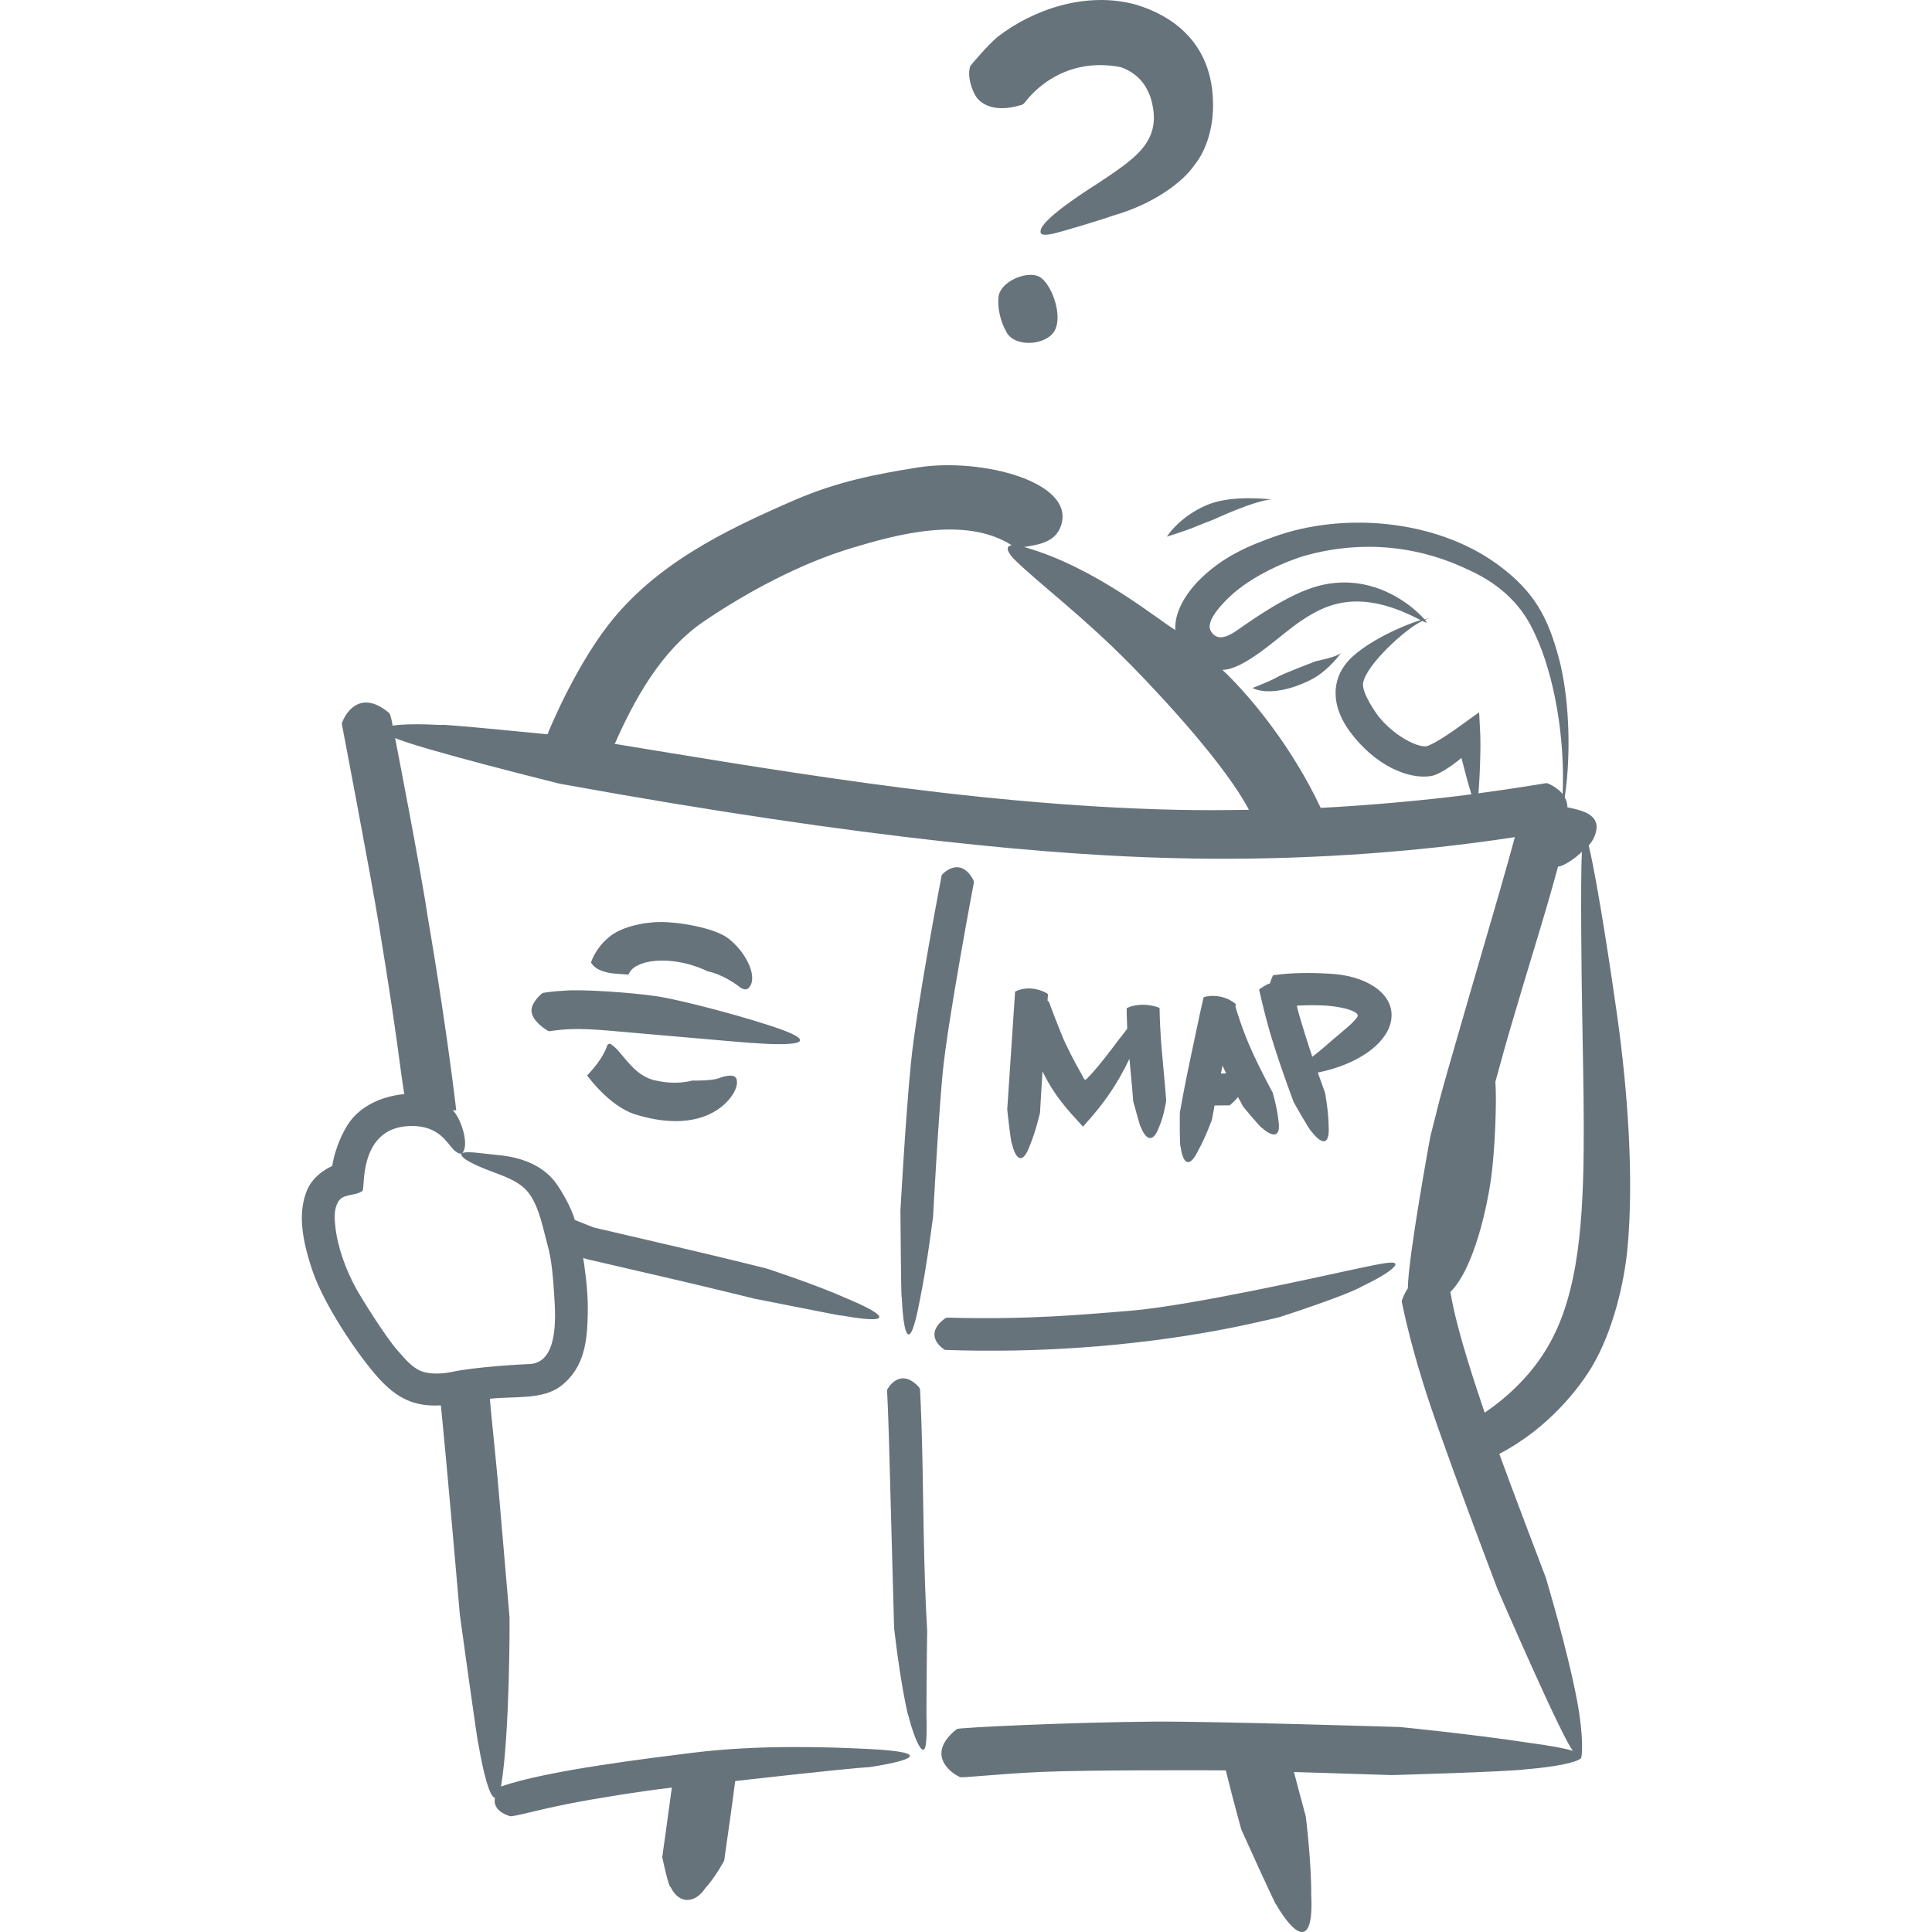 <?xml version="1.0" encoding="UTF-8" standalone="no"?>
<svg width="32px" height="32px" viewBox="0 0 32 32" version="1.1" xmlns="http://www.w3.org/2000/svg" xmlns:xlink="http://www.w3.org/1999/xlink" xmlns:sketch="http://www.bohemiancoding.com/sketch/ns">
    <title>dude-map--body-grey</title>
    <description>Created with Sketch (http://www.bohemiancoding.com/sketch)</description>
    <defs></defs>
    <g id="Brand" stroke="none" stroke-width="1" fill="none" fill-rule="evenodd" sketch:type="MSPage">
        <path d="M9.725,17.813 C10.001,17.522 10.044,17.35 10.061,17.308 C10.096,17.269 10.12,17.296 10.137,17.308 C10.318,17.433 10.491,17.829 10.868,17.898 C11.205,17.977 11.464,17.898 11.464,17.898 C11.464,17.898 11.772,17.904 11.898,17.861 C12.095,17.787 12.166,17.82 12.185,17.847 C12.226,17.898 12.211,18.016 12.133,18.133 C11.948,18.417 11.455,18.746 10.522,18.458 C10.09,18.324 9.725,17.813 9.725,17.813 Z M10.41,16.142 C10.361,16.138 10.267,16.134 10.16,16.124 C10.055,16.112 9.863,16.074 9.789,15.943 C9.835,15.792 9.964,15.619 10.078,15.53 C10.266,15.358 10.653,15.272 10.931,15.272 C11.228,15.267 11.819,15.365 12.05,15.534 C12.34,15.747 12.55,16.155 12.419,16.341 C12.388,16.383 12.359,16.404 12.281,16.37 C11.966,16.123 11.722,16.089 11.722,16.089 C11.722,16.089 11.635,16.042 11.487,15.995 C11.015,15.841 10.5,15.901 10.41,16.142 Z M9.091,17.081 C9.028,17.049 8.801,16.901 8.803,16.734 C8.805,16.597 8.972,16.453 8.99,16.446 C9.003,16.445 9.14,16.418 9.348,16.409 C9.638,16.381 10.502,16.443 10.89,16.503 C11.316,16.57 12.237,16.822 12.574,16.931 C13.718,17.275 13.223,17.332 12.487,17.276 C12.506,17.284 11.492,17.192 10.568,17.113 C9.897,17.056 9.571,17.008 9.091,17.081 Z M26.785,16.819 C26.702,16.227 26.463,14.617 26.314,14.004 C26.42,13.888 26.469,13.721 26.433,13.623 C26.376,13.462 26.171,13.416 25.961,13.371 C25.962,13.275 25.917,13.207 25.917,13.207 C26.039,12.376 25.971,11.46 25.82,10.902 C25.642,10.243 25.429,9.803 24.795,9.342 C23.751,8.587 22.22,8.489 21.115,8.886 C20.708,9.03 20.235,9.217 19.829,9.643 C19.764,9.712 19.441,10.06 19.468,10.435 C19.2,10.282 18.142,9.39 16.962,9.06 C17.217,9.02 17.482,8.977 17.573,8.708 C17.823,7.981 16.247,7.575 15.199,7.743 C14.499,7.855 13.866,7.977 13.154,8.286 C11.995,8.788 10.854,9.348 10.077,10.349 C9.491,11.104 9.068,12.162 9.068,12.162 C9.068,12.162 7.249,11.981 7.314,12.008 C6.972,11.991 6.673,11.991 6.503,12.019 C6.503,12.02 6.474,11.833 6.446,11.81 C6.002,11.434 5.752,11.756 5.674,11.949 C5.659,11.978 5.661,11.985 5.664,12.003 C5.664,12.003 6.134,14.455 6.279,15.339 C6.595,17.263 6.616,17.634 6.696,18.121 C6.291,18.162 5.979,18.333 5.8,18.57 C5.689,18.718 5.544,19.025 5.503,19.313 C5.503,19.313 5.194,19.435 5.08,19.727 C4.956,20.044 4.966,20.43 5.176,21.049 C5.38,21.653 6.012,22.57 6.34,22.9 C6.638,23.199 6.916,23.299 7.302,23.277 C7.412,24.362 7.617,26.749 7.617,26.749 C7.617,26.749 7.917,28.93 7.923,28.883 C8.006,29.372 8.109,29.765 8.198,29.777 C8.16,29.958 8.334,30.049 8.446,30.081 C8.49,30.099 8.876,29.983 9.423,29.875 C9.809,29.797 10.623,29.666 11.128,29.608 C11.116,29.707 10.969,30.759 10.969,30.759 C10.966,30.758 11.08,31.279 11.108,31.257 C11.25,31.548 11.514,31.526 11.68,31.276 C11.852,31.089 11.995,30.818 11.995,30.818 C11.995,30.818 12.162,29.643 12.177,29.5 C12.177,29.5 13.997,29.292 14.41,29.268 C15.068,29.167 15.489,29.026 14.41,28.97 C13.691,28.933 12.552,28.897 11.475,29.031 C10.835,29.112 9.051,29.322 8.298,29.591 C8.447,28.714 8.441,26.792 8.44,26.793 L8.242,24.49 C8.204,24.076 8.109,23.169 8.114,23.168 C8.506,23.123 8.993,23.19 9.292,22.955 C9.694,22.644 9.725,22.184 9.735,21.769 C9.742,21.495 9.715,21.224 9.677,20.952 C9.671,20.913 9.665,20.874 9.66,20.835 L9.711,20.853 C10.408,21.015 11.554,21.278 12.071,21.406 L12.49,21.509 L13.231,21.655 C13.598,21.725 13.954,21.801 13.927,21.787 C14.229,21.84 14.482,21.871 14.548,21.835 C14.613,21.802 14.49,21.701 14.03,21.508 C13.492,21.268 12.695,21.01 12.695,21.01 L12.202,20.888 C11.654,20.753 10.523,20.492 9.838,20.332 L9.519,20.206 C9.474,20.02 9.295,19.708 9.193,19.575 C8.967,19.283 8.597,19.162 8.254,19.132 C8.005,19.11 7.751,19.061 7.656,19.098 C7.782,18.968 7.633,18.514 7.499,18.39 L7.557,18.39 C7.375,16.855 7.093,15.239 7.093,15.239 C6.978,14.451 6.544,12.223 6.544,12.223 C6.94,12.403 9.272,12.981 9.272,12.981 C14.449,13.922 17.59,14.168 19.4,14.212 C21.208,14.262 22.955,14.149 24.372,13.966 C24.646,13.931 24.887,13.898 25.091,13.865 C25.03,14.09 24.944,14.401 24.837,14.771 C24.693,15.271 23.946,17.82 23.848,18.203 L23.69,18.828 C23.69,18.828 23.323,20.82 23.318,21.34 C23.277,21.392 23.214,21.536 23.217,21.556 C23.223,21.584 23.329,22.134 23.564,22.884 C23.821,23.742 24.802,26.316 24.802,26.316 C24.802,26.317 25.88,28.81 26.054,29 C25.917,28.957 25.675,28.913 25.302,28.863 C24.432,28.729 23.19,28.605 23.189,28.605 C23.189,28.605 20.098,28.509 19.131,28.515 C17.762,28.525 15.882,28.613 15.849,28.638 C15.349,29.032 15.701,29.342 15.899,29.434 C15.926,29.453 16.489,29.383 17.265,29.348 C18.016,29.314 20.192,29.321 20.303,29.323 C20.445,29.898 20.561,30.303 20.56,30.303 C20.56,30.303 21.133,31.573 21.135,31.542 C21.426,32.044 21.763,32.311 21.718,31.388 C21.722,30.838 21.628,30.087 21.628,30.087 C21.63,30.087 21.546,29.791 21.432,29.35 C21.809,29.361 23.054,29.401 23.054,29.401 C23.054,29.401 24.957,29.348 25.265,29.306 C25.728,29.268 26.108,29.199 26.186,29.121 C26.204,29.102 26.236,28.779 26.122,28.172 C25.958,27.299 25.603,26.135 25.605,26.135 C25.605,26.135 25.022,24.605 24.833,24.081 C25.665,23.647 26.174,22.966 26.378,22.619 C26.715,22.045 26.9,21.26 26.956,20.68 C27.062,19.549 26.967,18.113 26.785,16.819 C26.785,16.819 26.967,18.113 26.785,16.819 Z M6.778,18.651 C7.187,18.635 7.344,18.839 7.452,18.971 C7.492,19.021 7.573,19.122 7.644,19.106 C7.597,19.208 8.116,19.393 8.197,19.424 C8.416,19.506 8.651,19.595 8.783,19.796 C8.941,20.035 8.994,20.35 9.065,20.605 C9.144,20.887 9.16,21.171 9.18,21.463 C9.206,21.848 9.243,22.588 8.752,22.594 C8.642,22.597 7.883,22.638 7.475,22.725 C7.364,22.75 7.126,22.773 6.971,22.708 C6.814,22.643 6.702,22.498 6.592,22.376 C6.377,22.136 5.967,21.468 5.895,21.336 C5.731,21.036 5.589,20.657 5.553,20.305 C5.539,20.172 5.531,20.03 5.599,19.909 C5.68,19.764 5.88,19.815 6.001,19.727 C6.023,19.71 6.015,19.574 6.043,19.393 C6.099,19.032 6.275,18.671 6.778,18.651 C6.778,18.651 6.275,18.671 6.778,18.651 Z M19.49,13.413 C17.753,13.375 15.954,13.191 14.333,12.968 C12.711,12.744 11.262,12.497 10.215,12.326 L10.182,12.322 C10.495,11.613 10.94,10.78 11.656,10.294 C12.363,9.813 13.251,9.334 14.107,9.077 C14.842,8.855 15.988,8.538 16.759,9.032 C16.658,9.038 16.668,9.135 16.804,9.269 C17.223,9.68 17.911,10.182 18.736,11.019 C19.29,11.584 20.302,12.682 20.686,13.413 C20.288,13.419 19.897,13.422 19.49,13.413 C19.49,13.413 19.897,13.422 19.49,13.413 Z M21.875,13.381 C21.643,12.887 21.343,12.406 21.058,12.025 C21.058,12.025 20.683,11.504 20.247,11.095 C20.587,11.094 21.113,10.606 21.421,10.376 C21.51,10.308 21.603,10.245 21.701,10.188 C22.088,9.956 22.632,9.793 23.531,10.273 C23.352,10.316 22.561,10.633 22.278,11.011 C22.032,11.345 22.088,11.751 22.358,12.117 C22.77,12.676 23.327,12.917 23.707,12.853 C23.872,12.824 24.167,12.591 24.205,12.553 C24.246,12.696 24.288,12.887 24.371,13.156 C23.731,13.242 22.733,13.337 21.875,13.381 C21.875,13.381 22.733,13.337 21.875,13.381 Z M24.488,13.14 C24.521,12.706 24.527,12.246 24.514,12.09 L24.499,11.798 C24.499,11.798 24.227,11.991 24.121,12.069 C24.041,12.128 23.702,12.358 23.613,12.362 C23.427,12.366 23.076,12.161 22.847,11.883 C22.775,11.796 22.552,11.465 22.577,11.315 C22.626,11.009 23.296,10.4 23.558,10.286 C23.624,10.315 23.637,10.32 23.628,10.303 C23.623,10.295 23.613,10.282 23.601,10.267 C23.643,10.25 23.675,10.239 23.69,10.235 C23.676,10.238 23.596,10.258 23.594,10.258 C23.574,10.233 23.451,10.103 23.288,9.988 C23.004,9.787 22.445,9.501 21.732,9.736 C21.23,9.9 20.593,10.371 20.471,10.453 C20.296,10.57 20.139,10.613 20.048,10.439 C19.992,10.318 20.128,10.106 20.382,9.87 C20.736,9.537 21.326,9.283 21.639,9.197 C23.062,8.809 24.106,9.337 24.365,9.458 C25.11,9.806 25.337,10.315 25.434,10.524 C25.737,11.176 25.925,12.206 25.882,13.151 C25.817,13.071 25.701,12.996 25.618,12.97 C25.578,12.975 25.137,13.053 24.488,13.14 C24.488,13.14 25.137,13.053 24.488,13.14 Z M26.156,20.514 C26.089,21.113 25.962,21.679 25.723,22.146 C25.488,22.616 25.139,22.985 24.764,23.274 C24.705,23.318 24.649,23.358 24.591,23.399 C24.473,23.045 24.132,22.061 24.023,21.401 L24.022,21.4 C24.429,20.996 24.636,19.933 24.687,19.583 C24.765,19.076 24.792,18.21 24.768,17.918 C24.859,17.58 24.971,17.181 25.093,16.773 C25.277,16.146 25.481,15.49 25.627,14.99 C25.695,14.751 25.756,14.538 25.806,14.354 C25.925,14.343 26.139,14.174 26.201,14.108 C26.176,14.564 26.195,16.252 26.207,16.839 C26.216,17.424 26.231,18.04 26.232,18.665 C26.233,19.285 26.222,19.917 26.156,20.514 Z M23.033,16.941 C23.14,16.5 22.689,16.191 22.131,16.136 C21.918,16.116 21.45,16.097 21.089,16.153 C21.082,16.153 21.042,16.251 21.035,16.287 C20.956,16.312 20.855,16.389 20.855,16.389 C20.855,16.389 20.962,16.892 21.112,17.35 C21.259,17.812 21.428,18.255 21.428,18.255 C21.426,18.256 21.716,18.763 21.719,18.736 C21.864,18.928 22.031,19.023 22.006,18.638 C22.004,18.405 21.947,18.099 21.947,18.099 C21.947,18.099 21.897,17.962 21.827,17.765 C22.464,17.637 22.943,17.31 23.033,16.941 C23.033,16.941 22.943,17.31 23.033,16.941 Z M21.736,17.504 C21.704,17.409 21.521,16.853 21.479,16.657 C21.586,16.65 21.923,16.636 22.165,16.68 C22.283,16.701 22.473,16.747 22.489,16.815 C22.503,16.883 22.156,17.145 22.017,17.271 C21.888,17.386 21.744,17.498 21.736,17.504 Z M20.452,16.616 C20.245,16.462 20.024,16.488 19.938,16.516 C19.931,16.519 19.826,17.009 19.728,17.479 C19.626,17.951 19.542,18.424 19.543,18.424 C19.54,18.424 19.537,19.017 19.555,18.995 C19.586,19.237 19.686,19.396 19.853,19.043 C19.967,18.839 20.074,18.544 20.074,18.544 C20.074,18.544 20.091,18.452 20.117,18.31 C20.122,18.31 20.366,18.308 20.366,18.308 C20.369,18.31 20.51,18.182 20.5,18.17 C20.504,18.161 20.588,18.325 20.588,18.325 C20.587,18.327 20.905,18.709 20.906,18.684 C21.059,18.822 21.227,18.871 21.173,18.546 C21.154,18.347 21.079,18.095 21.079,18.095 C21.079,18.095 20.887,17.748 20.727,17.39 C20.585,17.076 20.484,16.75 20.463,16.672 C20.477,16.628 20.456,16.62 20.452,16.616 C20.452,16.616 20.456,16.62 20.452,16.616 Z M20.222,17.781 C20.23,17.737 20.239,17.695 20.249,17.65 C20.269,17.695 20.288,17.737 20.308,17.779 C20.29,17.78 20.259,17.781 20.222,17.781 Z M17.338,16.451 C17.11,16.326 16.907,16.376 16.827,16.418 C16.813,16.424 16.813,16.426 16.813,16.426 L16.683,18.375 C16.682,18.376 16.746,18.966 16.761,18.941 C16.815,19.178 16.93,19.331 17.062,18.961 C17.154,18.743 17.226,18.431 17.226,18.431 C17.226,18.431 17.243,18.119 17.267,17.745 C17.465,18.151 17.676,18.377 17.933,18.656 C17.938,18.669 17.945,18.651 17.951,18.647 L17.969,18.625 C18.298,18.264 18.516,17.938 18.707,17.537 C18.742,17.904 18.772,18.244 18.77,18.244 C18.773,18.244 18.888,18.686 18.896,18.669 C18.965,18.844 19.086,18.969 19.198,18.667 C19.279,18.487 19.316,18.228 19.316,18.228 C19.317,18.228 19.284,17.839 19.249,17.461 C19.212,17.079 19.204,16.708 19.207,16.699 C19.204,16.695 19.189,16.689 19.186,16.686 C18.948,16.604 18.749,16.654 18.673,16.694 C18.661,16.697 18.661,16.699 18.661,16.699 C18.659,16.71 18.663,16.851 18.67,17.036 C18.671,17.044 18.564,17.176 18.538,17.21 C18.489,17.276 18.183,17.689 18.002,17.867 C17.953,17.916 17.949,17.842 17.88,17.731 C17.816,17.624 17.649,17.302 17.588,17.146 C17.544,17.038 17.414,16.71 17.377,16.6 C17.375,16.593 17.36,16.581 17.35,16.575 L17.358,16.469 C17.356,16.464 17.341,16.453 17.338,16.451 Z M15.666,22.359 C15.684,22.359 16.054,22.376 16.585,22.371 C17.204,22.368 18.023,22.328 18.799,22.238 C19.575,22.152 20.306,22.019 20.759,21.915 C21.027,21.857 21.188,21.817 21.188,21.817 C21.188,21.817 22.325,21.453 22.583,21.294 C22.865,21.161 23.083,21.021 23.11,20.954 C23.141,20.869 22.898,20.924 22.416,21.026 C21.968,21.121 19.729,21.628 18.713,21.711 C17.96,21.771 17.048,21.862 15.686,21.824 C15.675,21.826 15.649,21.839 15.644,21.843 C15.35,22.063 15.51,22.264 15.63,22.344 C15.647,22.359 15.653,22.359 15.666,22.359 Z M15.272,23.903 C15.259,23.386 15.239,23.03 15.239,23.009 C15.235,22.998 15.219,22.973 15.214,22.968 C14.962,22.699 14.775,22.884 14.702,23.003 C14.692,23.021 14.692,23.026 14.693,23.037 C14.694,23.057 14.712,23.407 14.726,23.919 C14.746,24.682 14.809,26.963 14.809,26.963 C14.809,26.963 14.851,27.339 14.908,27.706 C14.964,28.075 15.04,28.433 15.042,28.402 C15.116,28.699 15.211,28.935 15.272,28.976 C15.338,29.015 15.356,28.86 15.345,28.378 C15.345,27.809 15.357,27.003 15.357,27.003 C15.295,26.019 15.293,24.666 15.272,23.903 Z M15.613,17.777 C15.695,16.915 16.128,14.631 16.131,14.613 C16.131,14.6 16.121,14.574 16.118,14.568 C15.943,14.248 15.714,14.375 15.614,14.477 C15.598,14.492 15.597,14.496 15.595,14.51 C15.591,14.527 15.182,16.657 15.087,17.616 C14.998,18.512 14.914,20.049 14.914,20.049 C14.916,20.05 14.922,21.549 14.936,21.488 C14.963,22.09 15.059,22.485 15.237,21.525 C15.355,20.958 15.454,20.148 15.455,20.148 C15.455,20.148 15.539,18.555 15.613,17.777 Z M22.214,10.813 C22.144,10.884 21.795,10.951 21.795,10.951 C21.795,10.951 21.238,11.162 21.15,11.218 C21.056,11.274 20.747,11.395 20.747,11.395 C20.747,11.395 20.937,11.519 21.375,11.394 C21.512,11.354 21.642,11.296 21.736,11.247 C21.935,11.142 22.121,10.94 22.214,10.813 Z M19.838,8.708 L20.099,8.606 C20.1,8.608 20.735,8.305 21.056,8.271 C21.05,8.273 20.415,8.19 20.006,8.358 C19.669,8.495 19.415,8.743 19.328,8.89 C19.334,8.882 19.628,8.801 19.838,8.708 Z M16.988,1.682 C16.975,1.697 16.946,1.735 16.909,1.741 C16.46,1.875 16.256,1.713 16.183,1.624 C16.112,1.536 16.006,1.258 16.074,1.089 C16.081,1.078 16.367,0.739 16.522,0.612 C17.105,0.159 17.983,-0.148 18.804,0.074 C19.168,0.182 20.065,0.531 20.091,1.684 C20.105,2.094 19.984,2.485 19.789,2.727 C19.582,3.03 19.09,3.384 18.44,3.57 C18.201,3.655 17.571,3.841 17.478,3.862 C17.296,3.907 17.223,3.895 17.236,3.823 C17.248,3.638 17.953,3.183 18.203,3.025 C18.82,2.61 19.281,2.326 19.052,1.6 C18.988,1.43 18.87,1.225 18.57,1.114 C17.534,0.907 16.997,1.671 16.988,1.682 Z M16.538,4.917 C16.571,4.657 17.006,4.483 17.208,4.58 C17.408,4.678 17.62,5.229 17.461,5.49 C17.31,5.724 16.816,5.754 16.675,5.509 C16.568,5.326 16.52,5.101 16.538,4.917 Z M16.538,4.917" id="dude-map--body-grey" fill="#67737B" sketch:type="MSShapeGroup"></path>
    </g>
</svg>